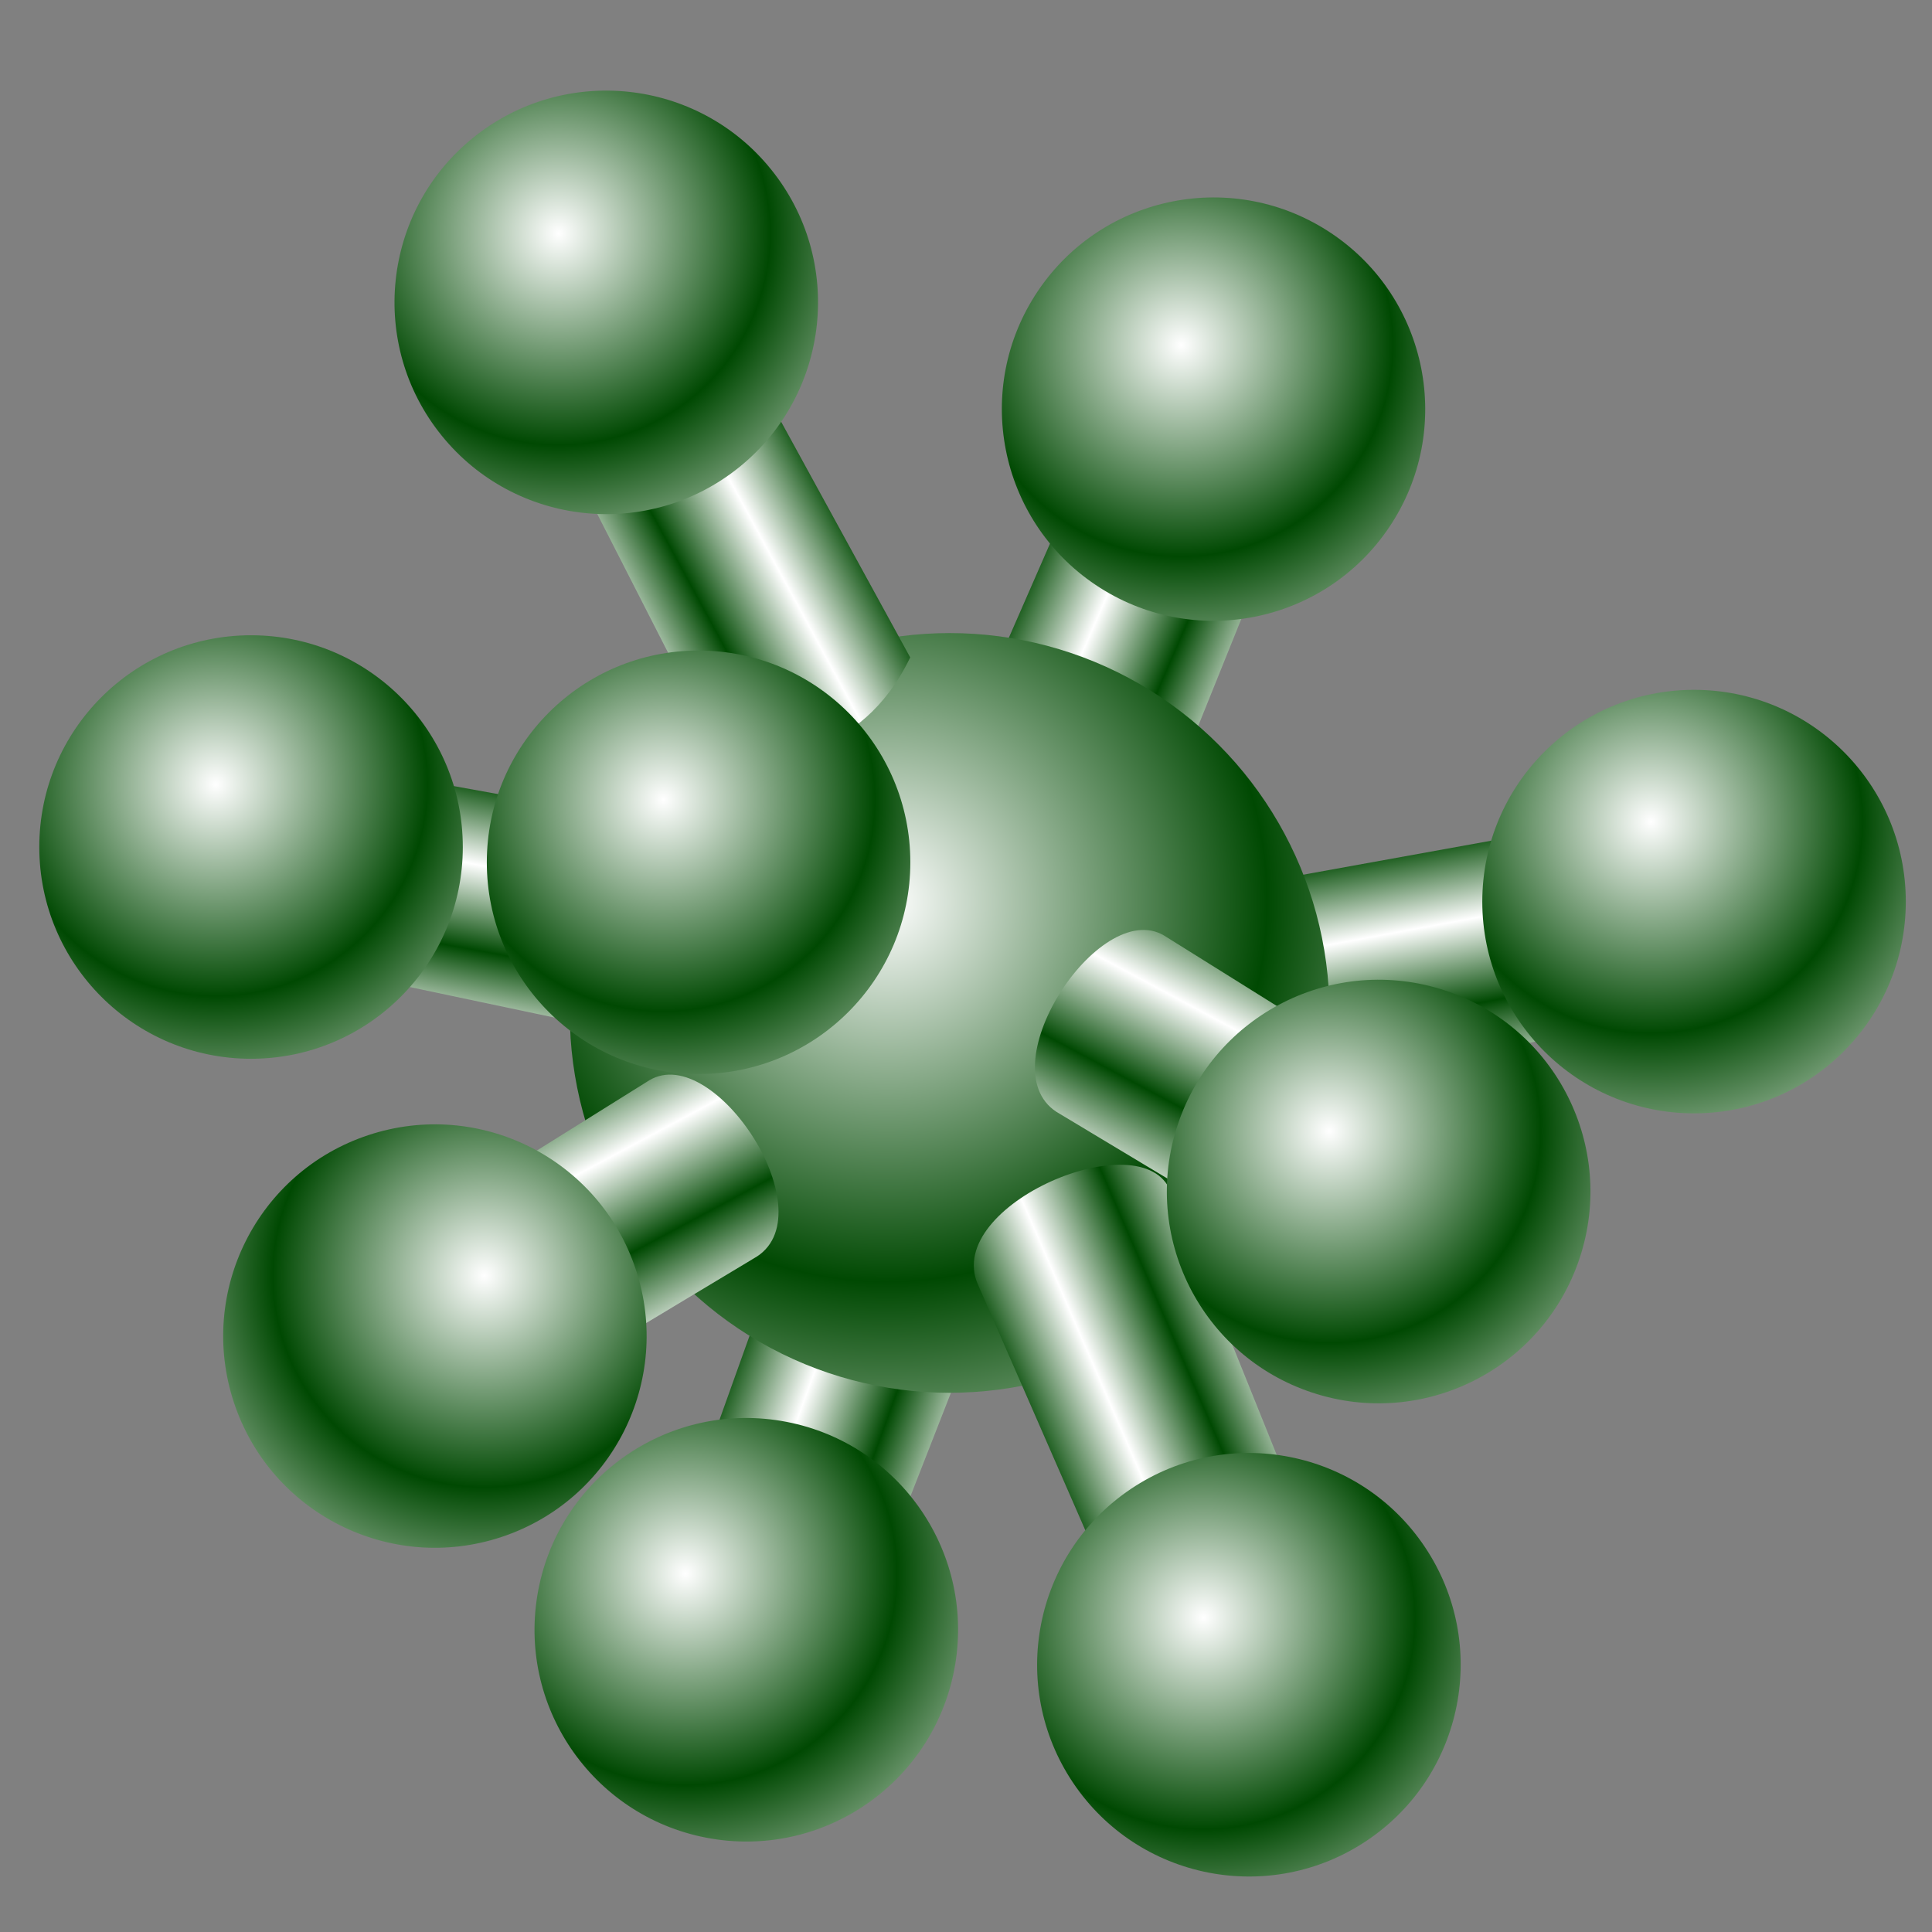 <?xml version="1.0" encoding="UTF-8" standalone="no"?>
<!-- Created with Inkscape (http://www.inkscape.org/) -->

<svg
   xmlns:dc="http://purl.org/dc/elements/1.1/"
   xmlns:cc="http://creativecommons.org/ns#"
   xmlns:rdf="http://www.w3.org/1999/02/22-rdf-syntax-ns#"
   xmlns:svg="http://www.w3.org/2000/svg"
   xmlns="http://www.w3.org/2000/svg"
   xmlns:xlink="http://www.w3.org/1999/xlink"
   xmlns:sodipodi="http://sodipodi.sourceforge.net/DTD/sodipodi-0.dtd"
   xmlns:inkscape="http://www.inkscape.org/namespaces/inkscape"
   width="255mm"
   height="255mm"
   viewBox="0 0 255 255"
   version="1.1"
   id="svg8"
   inkscape:version="0.92.5 (2060ec1f9f, 2020-04-08)"
   sodipodi:docname="windows.svg">
  <rect x="0" y="0" width="255" height="255" fill="#808080" stroke="none"/>
  <defs
     id="defs2">
    <linearGradient
       inkscape:collect="always"
       id="linearGradient818">
      <stop
         style="stop-color:#ffffff;stop-opacity:1;"
         offset="0"
         id="stop814" />
      <stop
         style="stop-color:#004902;stop-opacity:1"
         offset="1"
         id="stop816" />
    </linearGradient>
    <radialGradient
       inkscape:collect="always"
       xlink:href="#linearGradient818"
       id="radialGradient820"
       cx="114.678"
       cy="164.746"
       fx="114.678"
       fy="164.746"
       r="47.254"
       gradientUnits="userSpaceOnUse"
       spreadMethod="reflect"
       gradientTransform="matrix(1.061,0,0,1.061,-4.586,-13.77)" />
    <radialGradient
       inkscape:collect="always"
       xlink:href="#linearGradient818"
       id="radialGradient845"
       gradientUnits="userSpaceOnUse"
       gradientTransform="matrix(0.591,0,0,0.591,-41.311,51.921)"
       cx="114.678"
       cy="164.746"
       fx="114.678"
       fy="164.746"
       r="47.254"
       spreadMethod="reflect" />
    <linearGradient
       inkscape:collect="always"
       xlink:href="#linearGradient818"
       id="linearGradient853"
       x1="74.915"
       y1="162.441"
       x2="72.898"
       y2="173.39"
       gradientUnits="userSpaceOnUse"
       spreadMethod="reflect" />
    <linearGradient
       inkscape:collect="always"
       xlink:href="#linearGradient818"
       id="linearGradient865"
       gradientUnits="userSpaceOnUse"
       x1="74.915"
       y1="162.441"
       x2="72.898"
       y2="173.39"
       spreadMethod="reflect" />
    <radialGradient
       inkscape:collect="always"
       xlink:href="#linearGradient818"
       id="radialGradient867"
       gradientUnits="userSpaceOnUse"
       gradientTransform="matrix(0.591,0,0,0.591,-41.311,51.921)"
       cx="132.216"
       cy="160.849"
       fx="132.216"
       fy="160.849"
       r="47.254"
       spreadMethod="reflect" />
    <linearGradient
       inkscape:collect="always"
       xlink:href="#linearGradient818"
       id="linearGradient875"
       gradientUnits="userSpaceOnUse"
       x1="74.915"
       y1="162.441"
       x2="72.898"
       y2="173.39"
       spreadMethod="reflect" />
    <radialGradient
       inkscape:collect="always"
       xlink:href="#linearGradient818"
       id="radialGradient877"
       gradientUnits="userSpaceOnUse"
       gradientTransform="matrix(0.591,0,0,0.591,-41.311,51.921)"
       cx="103.885"
       cy="177.319"
       fx="103.885"
       fy="177.319"
       r="47.254"
       spreadMethod="reflect" />
    <linearGradient
       inkscape:collect="always"
       xlink:href="#linearGradient818"
       id="linearGradient885"
       gradientUnits="userSpaceOnUse"
       x1="74.915"
       y1="162.441"
       x2="72.898"
       y2="173.39"
       spreadMethod="reflect" />
    <radialGradient
       inkscape:collect="always"
       xlink:href="#linearGradient818"
       id="radialGradient887"
       gradientUnits="userSpaceOnUse"
       gradientTransform="matrix(0.591,0,0,0.591,-41.311,51.921)"
       cx="136.938"
       cy="176.161"
       fx="136.938"
       fy="176.161"
       r="47.254"
       spreadMethod="reflect" />
    <linearGradient
       inkscape:collect="always"
       xlink:href="#linearGradient818"
       id="linearGradient895"
       gradientUnits="userSpaceOnUse"
       x1="74.915"
       y1="162.441"
       x2="72.898"
       y2="173.39"
       spreadMethod="reflect" />
    <radialGradient
       inkscape:collect="always"
       xlink:href="#linearGradient818"
       id="radialGradient897"
       gradientUnits="userSpaceOnUse"
       gradientTransform="matrix(0.591,0,0,0.591,-41.311,51.921)"
       cx="114.678"
       cy="164.746"
       fx="114.678"
       fy="164.746"
       r="47.254"
       spreadMethod="reflect" />
    <linearGradient
       inkscape:collect="always"
       xlink:href="#linearGradient818"
       id="linearGradient905"
       gradientUnits="userSpaceOnUse"
       x1="74.915"
       y1="162.441"
       x2="72.898"
       y2="173.39"
       spreadMethod="reflect" />
    <radialGradient
       inkscape:collect="always"
       xlink:href="#linearGradient818"
       id="radialGradient907"
       gradientUnits="userSpaceOnUse"
       gradientTransform="matrix(0.591,0,0,0.591,-41.311,51.921)"
       cx="132.698"
       cy="163.229"
       fx="132.698"
       fy="163.229"
       r="47.254"
       spreadMethod="reflect" />
    <linearGradient
       inkscape:collect="always"
       xlink:href="#linearGradient818"
       id="linearGradient915"
       gradientUnits="userSpaceOnUse"
       x1="65.872"
       y1="173.63"
       x2="68.002"
       y2="161.353"
       spreadMethod="reflect" />
    <radialGradient
       inkscape:collect="always"
       xlink:href="#linearGradient818"
       id="radialGradient917"
       gradientUnits="userSpaceOnUse"
       gradientTransform="matrix(0.591,0,0,0.591,-41.311,51.921)"
       cx="137.277"
       cy="188.053"
       fx="137.277"
       fy="188.053"
       r="47.254"
       spreadMethod="reflect" />
    <linearGradient
       inkscape:collect="always"
       xlink:href="#linearGradient818"
       id="linearGradient925"
       gradientUnits="userSpaceOnUse"
       x1="65.872"
       y1="173.63"
       x2="68.002"
       y2="161.353"
       spreadMethod="reflect" />
    <radialGradient
       inkscape:collect="always"
       xlink:href="#linearGradient818"
       id="radialGradient927"
       gradientUnits="userSpaceOnUse"
       gradientTransform="matrix(0.591,0,0,0.591,-41.311,51.921)"
       cx="137.277"
       cy="188.053"
       fx="137.277"
       fy="188.053"
       r="47.254"
       spreadMethod="reflect" />
    <radialGradient
       inkscape:collect="always"
       xlink:href="#linearGradient818"
       id="radialGradient868"
       gradientUnits="userSpaceOnUse"
       gradientTransform="matrix(0.591,0,0,0.591,19.774,50.192)"
       cx="114.678"
       cy="164.746"
       fx="114.678"
       fy="164.746"
       r="47.254"
       spreadMethod="reflect" />
  </defs>
  <sodipodi:namedview
     id="base"
     pagecolor="#ff0000"
     bordercolor="#666666"
     borderopacity="1.0"
     inkscape:pageopacity="0"
     inkscape:pageshadow="2"
     inkscape:zoom="0.9182598"
     inkscape:cx="481.88976"
     inkscape:cy="481.88976"
     inkscape:document-units="mm"
     inkscape:current-layer="layer1"
     showgrid="false"
     inkscape:snap-global="false" />
  <g
     inkscape:label="Layer 1"
     inkscape:groupmode="layer"
     id="layer1"
     transform="translate(0,-42)">
    <g
       id="g903"
       transform="rotate(-80.553,123.563,167.564)">
      <path
         style="fill:url(#linearGradient905);fill-opacity:1;stroke:none;stroke-width:0.265px;stroke-linecap:butt;stroke-linejoin:miter;stroke-opacity:1"
         d="m 92.78,155.814 c 11.193,2.059 5.808,30.129 -4.034,27.949 L 31.407,171.661 38.61,146.017 Z"
         id="path899"
         inkscape:connector-curvature="0"
         sodipodi:nodetypes="ccccc" />
      <circle
         r="27.949"
         cy="157.542"
         cx="31.119"
         id="circle901"
         style="opacity:1;fill:url(#radialGradient907);fill-opacity:1;stroke:none;stroke-width:2.285;stroke-linecap:round;stroke-linejoin:round;stroke-miterlimit:4;stroke-dasharray:none;stroke-dashoffset:0;stroke-opacity:1;paint-order:fill markers stroke" />
    </g>
    <g
       transform="matrix(-0.557,0.83,0.83,0.557,46.746,-17.579)"
       id="g893">
      <path
         sodipodi:nodetypes="ccccc"
         inkscape:connector-curvature="0"
         id="path889"
         d="m 92.78,155.814 c 11.193,2.059 5.808,30.129 -4.034,27.949 L 31.407,171.661 38.61,146.017 Z"
         style="fill:url(#linearGradient895);fill-opacity:1;stroke:none;stroke-width:0.265px;stroke-linecap:butt;stroke-linejoin:miter;stroke-opacity:1" />
      <circle
         style="opacity:1;fill:url(#radialGradient897);fill-opacity:1;stroke:none;stroke-width:2.285;stroke-linecap:round;stroke-linejoin:round;stroke-miterlimit:4;stroke-dasharray:none;stroke-dashoffset:0;stroke-opacity:1;paint-order:fill markers stroke"
         id="circle891"
         cx="31.119"
         cy="157.542"
         r="27.949" />
    </g>
    <g
       id="g863"
       transform="matrix(-1,0,0,1,254.712,3.458)">
      <path
         style="fill:url(#linearGradient865);fill-opacity:1;stroke:none;stroke-width:0.265px;stroke-linecap:butt;stroke-linejoin:miter;stroke-opacity:1"
         d="m 92.78,155.814 c -4.945,7.684 -6.772,20.266 -4.034,27.949 L 31.407,171.661 38.61,146.017 Z"
         id="path859"
         inkscape:connector-curvature="0"
         sodipodi:nodetypes="ccccc" />
      <circle
         r="27.949"
         cy="157.542"
         cx="31.119"
         id="circle861"
         style="opacity:1;fill:url(#radialGradient867);fill-opacity:1;stroke:none;stroke-width:2.285;stroke-linecap:round;stroke-linejoin:round;stroke-miterlimit:4;stroke-dasharray:none;stroke-dashoffset:0;stroke-opacity:1;paint-order:fill markers stroke" />
    </g>
    <circle
       style="opacity:1;fill:url(#radialGradient820);fill-opacity:1;stroke:none;stroke-width:4.098;stroke-linecap:round;stroke-linejoin:round;stroke-miterlimit:4;stroke-dasharray:none;stroke-dashoffset:0;stroke-opacity:1;paint-order:fill markers stroke"
       id="path812"
       cx="125.339"
       cy="175.695"
       r="50.136" />
    <g
       id="g857"
       transform="translate(2.017,-3.746)">
      <path
         sodipodi:nodetypes="ccccc"
         inkscape:connector-curvature="0"
         id="path841"
         d="m 92.78,155.814 c 3.129,10.141 2.799,23.179 -4.034,27.949 L 31.407,171.661 38.61,146.017 Z"
         style="fill:url(#linearGradient853);fill-opacity:1;stroke:none;stroke-width:0.265px;stroke-linecap:butt;stroke-linejoin:miter;stroke-opacity:1" />
      <circle
         style="opacity:1;fill:url(#radialGradient845);fill-opacity:1;stroke:none;stroke-width:2.285;stroke-linecap:round;stroke-linejoin:round;stroke-miterlimit:4;stroke-dasharray:none;stroke-dashoffset:0;stroke-opacity:1;paint-order:fill markers stroke"
         id="circle843"
         cx="31.119"
         cy="157.542"
         r="27.949" />
    </g>
    <g
       id="g873"
       transform="rotate(51.042,134.778,170.94)">
      <path
         style="fill:url(#linearGradient875);fill-opacity:1;stroke:none;stroke-width:0.265px;stroke-linecap:butt;stroke-linejoin:miter;stroke-opacity:1"
         d="m 92.78,155.814 c 6.468,13.662 -1.293,23.136 -4.034,27.949 L 31.407,171.661 38.61,146.017 Z"
         id="path869"
         inkscape:connector-curvature="0"
         sodipodi:nodetypes="ccccc" />
      <circle
         r="27.949"
         cy="157.542"
         cx="31.119"
         id="circle871"
         style="opacity:1;fill:url(#radialGradient877);fill-opacity:1;stroke:none;stroke-width:2.285;stroke-linecap:round;stroke-linejoin:round;stroke-miterlimit:4;stroke-dasharray:none;stroke-dashoffset:0;stroke-opacity:1;paint-order:fill markers stroke" />
    </g>
    <g
       id="g883"
       transform="rotate(-123.86,125.759,173.979)">
      <path
         style="fill:url(#linearGradient885);fill-opacity:1;stroke:none;stroke-width:0.265px;stroke-linecap:butt;stroke-linejoin:miter;stroke-opacity:1"
         d="m 92.78,155.814 c 11.193,2.059 5.808,30.129 -4.034,27.949 L 31.407,171.661 38.61,146.017 Z"
         id="path879"
         inkscape:connector-curvature="0"
         sodipodi:nodetypes="ccccc" />
      <circle
         r="27.949"
         cy="157.542"
         cx="31.119"
         id="circle881"
         style="opacity:1;fill:url(#radialGradient887);fill-opacity:1;stroke:none;stroke-width:2.285;stroke-linecap:round;stroke-linejoin:round;stroke-miterlimit:4;stroke-dasharray:none;stroke-dashoffset:0;stroke-opacity:1;paint-order:fill markers stroke" />
    </g>
    <g
       transform="rotate(-161.679,109.906,166.243)"
       id="g913">
      <path
         sodipodi:nodetypes="ccccc"
         inkscape:connector-curvature="0"
         id="path909"
         d="m 74.286,154.046 c 11.193,2.059 4.171,28.85 -5.671,26.67 l -37.208,-9.055 7.203,-25.644 z"
         style="fill:url(#linearGradient915);fill-opacity:1;stroke:none;stroke-width:0.265px;stroke-linecap:butt;stroke-linejoin:miter;stroke-opacity:1" />
      <circle
         style="opacity:1;fill:url(#radialGradient917);fill-opacity:1;stroke:none;stroke-width:2.285;stroke-linecap:round;stroke-linejoin:round;stroke-miterlimit:4;stroke-dasharray:none;stroke-dashoffset:0;stroke-opacity:1;paint-order:fill markers stroke"
         id="circle911"
         cx="31.119"
         cy="157.542"
         r="27.949" />
    </g>
    <g
       id="g923"
       transform="matrix(0.949,-0.314,-0.314,-0.949,77.338,377.624)">
      <path
         style="fill:url(#linearGradient925);fill-opacity:1;stroke:none;stroke-width:0.265px;stroke-linecap:butt;stroke-linejoin:miter;stroke-opacity:1"
         d="m 74.286,154.046 c 11.193,2.059 4.171,28.85 -5.671,26.67 l -37.208,-9.055 7.203,-25.644 z"
         id="path919"
         inkscape:connector-curvature="0"
         sodipodi:nodetypes="ccccc" />
      <circle
         r="27.949"
         cy="157.542"
         cx="31.119"
         id="circle921"
         style="opacity:1;fill:url(#radialGradient927);fill-opacity:1;stroke:none;stroke-width:2.285;stroke-linecap:round;stroke-linejoin:round;stroke-miterlimit:4;stroke-dasharray:none;stroke-dashoffset:0;stroke-opacity:1;paint-order:fill markers stroke" />
    </g>
    <circle
       style="opacity:1;fill:url(#radialGradient868);fill-opacity:1;stroke:none;stroke-width:2.285;stroke-linecap:round;stroke-linejoin:round;stroke-miterlimit:4;stroke-dasharray:none;stroke-dashoffset:0;stroke-opacity:1;paint-order:fill markers stroke"
       id="circle862"
       cx="92.203"
       cy="155.814"
       r="27.949" />
  </g>
</svg>
